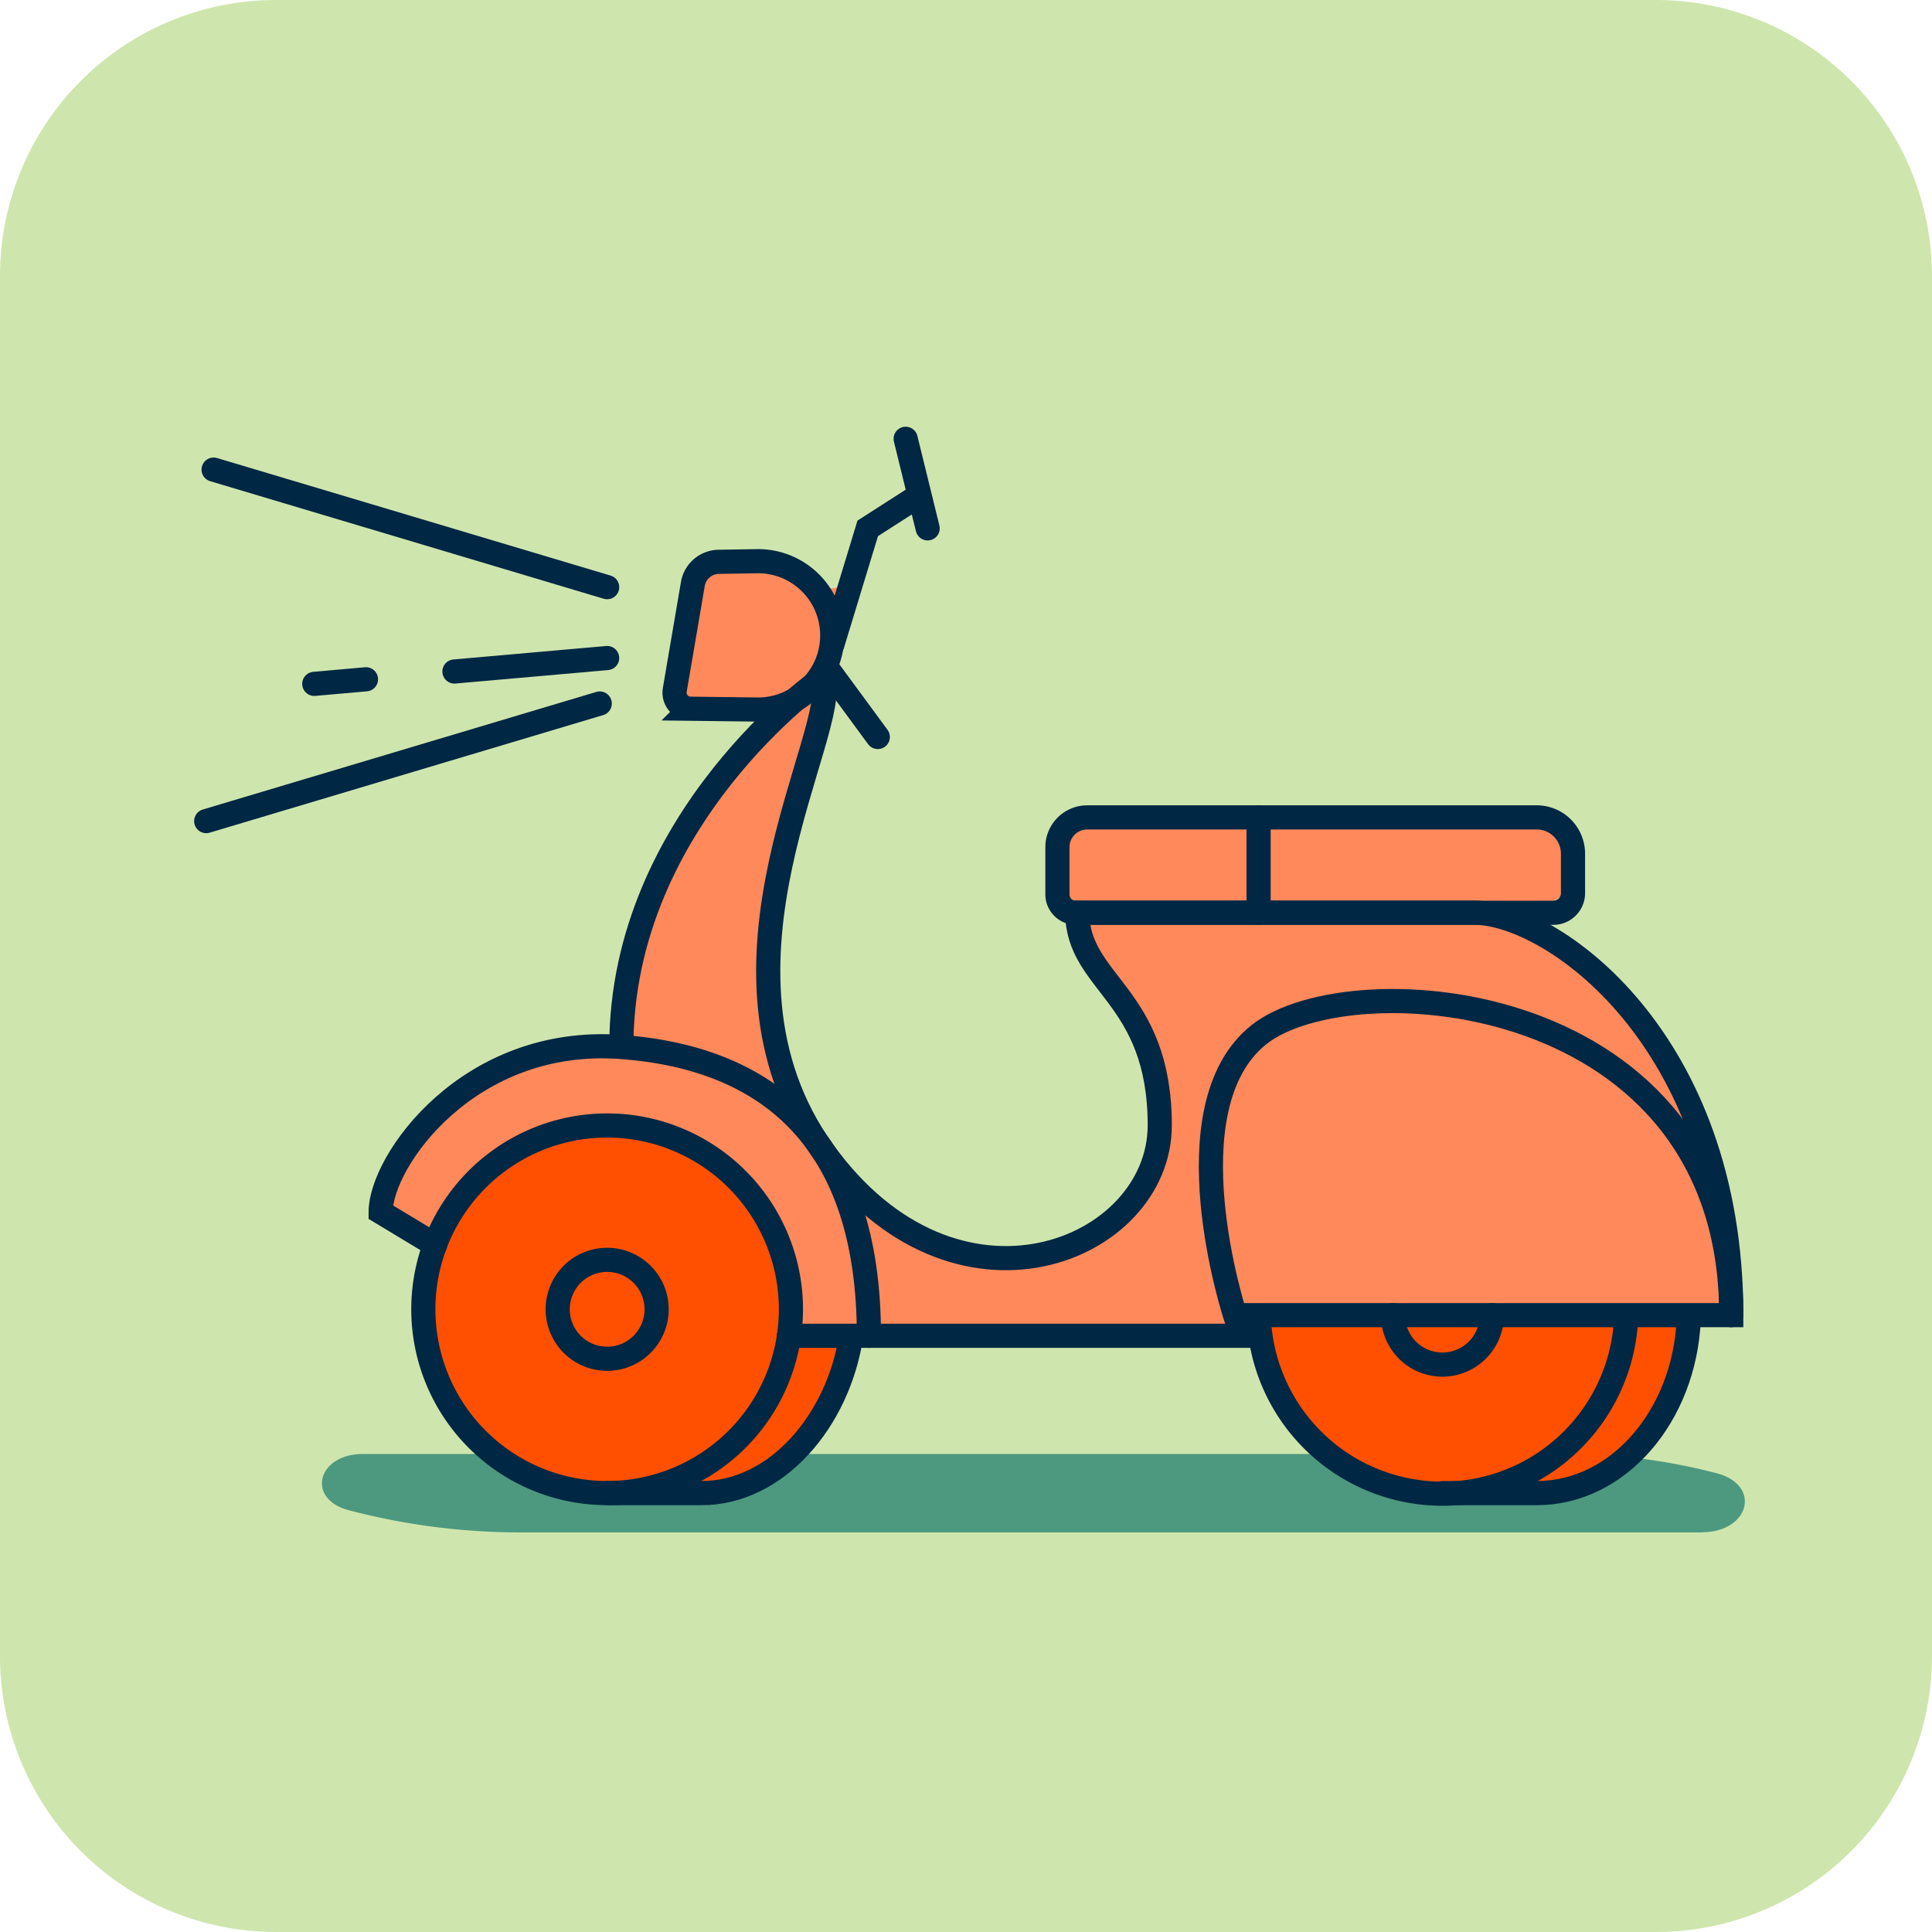 <svg id="illustration_Desplazamientos" xmlns="http://www.w3.org/2000/svg" width="60" height="60" viewBox="0 0 60 60">
  <g id="Grupo_2443" data-name="Grupo 2443" transform="translate(-842.11 -551)">
    <path id="Trazado_18300" data-name="Trazado 18300" d="M149.681,0h42.857a8.572,8.572,0,0,1,8.572,8.571V51.429A8.572,8.572,0,0,1,192.538,60H149.681a8.571,8.571,0,0,1-8.571-8.571V8.571A8.571,8.571,0,0,1,149.681,0" transform="translate(701 551)" fill="#cee6ad"/>
    <path id="Trazado_18301" data-name="Trazado 18301" d="M193.953,47.59H157.3a20.956,20.956,0,0,1-5.365-.69c-1.328-.353-.97-1.745.449-1.745H189.73a18.3,18.3,0,0,1,4.7.6c1.393.37,1.017,1.831-.472,1.831" transform="translate(701 551)" fill="#4d997f"/>
    <path id="Trazado_18302" data-name="Trazado 18302" d="M194.88,40.6h-.733a.634.634,0,0,0-.648.562c-.324,2.832-2.32,4.964-4.656,4.964H185.91a5.742,5.742,0,0,1-5.543-4.384.636.636,0,0,0-.614-.494H168.037a.636.636,0,0,0-.614.494c-.563,2.542-2.473,4.384-4.537,4.384H159.97a5.711,5.711,0,0,1-5.713-5.7,5.088,5.088,0,0,1,.239-1.534.657.657,0,0,0-.29-.717l-1.279-.784a5.342,5.342,0,0,1,1.825-3.155,7.207,7.207,0,0,1,5.031-1.945.652.652,0,0,0,.648-.613,14.257,14.257,0,0,1,3.956-8.818.64.64,0,0,0-.46-1.074l-1.4-.017a.5.5,0,0,1-.358-.188.539.539,0,0,1-.119-.392l.563-3.291a.839.839,0,0,1,.818-.7l1.16-.017a2.516,2.516,0,0,1,1.739.716l.1.136a.635.635,0,0,0,.631.222.61.61,0,0,0,.477-.427l.512-1.654.17-.119A.665.665,0,0,0,168,16.4l-1.075,3.479a.851.851,0,0,1-.051.222.648.648,0,0,0,.068.631l.768,1.023a.636.636,0,0,0-.631-.221.615.615,0,0,0-.495.494c-.1.46-.256.972-.443,1.6-.938,3.138-2.354,7.879.528,11.887,2.32,3.24,5.3,3.7,7.334,3.052a4.22,4.22,0,0,0,3.121-3.854,6.374,6.374,0,0,0-1.569-4.4,3.6,3.6,0,0,1-.955-1.978.64.64,0,0,0-.239-.443.981.981,0,0,1-.409-.751V26.73a1.59,1.59,0,0,1,1.569-1.586h12.517a1.921,1.921,0,0,1,1.91,1.927,1.039,1.039,0,0,1-.511.87.6.6,0,0,0-.307.528.635.635,0,0,0,.29.546c2.643,1.688,5.457,5.611,5.457,11.58" transform="translate(701 551)" fill="#ff895a"/>
    <path id="Trazado_18303" data-name="Trazado 18303" d="M165.572,41.292a5.675,5.675,0,1,0-5.639,5.045,5.6,5.6,0,0,0,.874-.074,5.6,5.6,0,0,0,.874.074,5.673,5.673,0,0,0,5.639-5.045Z" transform="translate(701 551)" fill="#fe5000"/>
    <path id="Trazado_18304" data-name="Trazado 18304" d="M193.471,40.963c-.13,3.02-2.19,5.41-4.72,5.41h-2.93a5.718,5.718,0,0,1-5.65-4.86c-.02-.16-.04-.32-.05-.48l11.4-.06Z" transform="translate(701 551)" fill="#fe5000"/>
    <line id="Línea_6215" data-name="Línea 6215" y1="0.01" transform="translate(892.521 591.963)" fill="#fe5000"/>
    <path id="Trazado_18305" data-name="Trazado 18305" d="M154.257,40.661a5.708,5.708,0,1,0,5.708-5.708A5.708,5.708,0,0,0,154.257,40.661Z" transform="translate(701 551)" fill="none" stroke="#002744" stroke-linecap="round" stroke-miterlimit="10" stroke-width="0.75"/>
    <path id="Trazado_18306" data-name="Trazado 18306" d="M159.965,46.37h2.93c2.317,0,4.245-2.229,4.65-4.885" transform="translate(701 551)" fill="none" stroke="#002744" stroke-linecap="round" stroke-miterlimit="10" stroke-width="0.75"/>
    <path id="Trazado_18307" data-name="Trazado 18307" d="M158.43,40.661a1.536,1.536,0,1,0,1.535-1.535A1.535,1.535,0,0,0,158.43,40.661Z" transform="translate(701 551)" fill="none" stroke="#002744" stroke-linecap="round" stroke-miterlimit="10" stroke-width="0.75"/>
    <path id="Trazado_18308" data-name="Trazado 18308" d="M180.209,41.031a5.709,5.709,0,0,0,11.4-.066" transform="translate(701 551)" fill="none" stroke="#002744" stroke-linecap="round" stroke-miterlimit="10" stroke-width="0.75"/>
    <path id="Trazado_18309" data-name="Trazado 18309" d="M185.906,46.37h2.929c2.527,0,4.59-2.393,4.721-5.4" transform="translate(701 551)" fill="none" stroke="#002744" stroke-linecap="round" stroke-miterlimit="10" stroke-width="0.75"/>
    <path id="Trazado_18310" data-name="Trazado 18310" d="M184.37,40.843a1.535,1.535,0,0,0,3.071,0" transform="translate(701 551)" fill="none" stroke="#002744" stroke-linecap="round" stroke-miterlimit="10" stroke-width="0.75"/>
    <path id="Trazado_18311" data-name="Trazado 18311" d="M154.624,38.663l-1.693-1.021c0-1.582,2.73-5.481,7.476-5.127,4.594.343,7.688,2.912,7.688,8.97" transform="translate(701 551)" fill="none" stroke="#002744" stroke-linecap="round" stroke-miterlimit="10" stroke-width="0.75"/>
    <line id="Línea_6216" data-name="Línea 6216" x1="14.588" transform="translate(866.609 592.484)" fill="none" stroke="#002744" stroke-linecap="round" stroke-miterlimit="10" stroke-width="0.75"/>
    <path id="Trazado_18312" data-name="Trazado 18312" d="M179.466,40.843s-2.109-6.447.743-8.712,14.667-1.458,14.667,8.712Z" transform="translate(701 551)" fill="none" stroke="#002744" stroke-linecap="round" stroke-miterlimit="10" stroke-width="0.75"/>
    <path id="Trazado_18313" data-name="Trazado 18313" d="M194.876,40.843c0-8.591-5.577-12.5-8-12.5H174.567c0,2.213,2.56,2.532,2.56,6.606,0,3.906-6.346,6.532-10.455.8s.579-13.077,0-14.711c0,0-6.266,4.356-6.266,11.471" transform="translate(701 551)" fill="none" stroke="#002744" stroke-linecap="round" stroke-miterlimit="10" stroke-width="0.75"/>
    <path id="Trazado_18314" data-name="Trazado 18314" d="M189.352,28.347h-14.83a.573.573,0,0,1-.573-.573V26.312a.926.926,0,0,1,.926-.927h13.96a1.127,1.127,0,0,1,1.126,1.127v1.225A.61.61,0,0,1,189.352,28.347Z" transform="translate(701 551)" fill="none" stroke="#002744" stroke-linecap="round" stroke-miterlimit="10" stroke-width="0.75"/>
    <path id="Trazado_18315" data-name="Trazado 18315" d="M164.674,22.036l-2.125-.026a.5.5,0,0,1-.484-.58l.562-3.293a.828.828,0,0,1,.8-.689l1.206-.02a2.3,2.3,0,1,1,.039,4.608Z" transform="translate(701 551)" fill="none" stroke="#002744" stroke-linecap="round" stroke-miterlimit="10" stroke-width="0.75"/>
    <line id="Línea_6217" data-name="Línea 6217" x2="1.508" y2="2.052" transform="translate(867.863 571.836)" fill="none" stroke="#002744" stroke-linecap="round" stroke-miterlimit="10" stroke-width="0.75"/>
    <path id="Trazado_18316" data-name="Trazado 18316" d="M166.958,20.022l1.1-3.613,1.508-.967" transform="translate(701 551)" fill="none" stroke="#002744" stroke-linecap="round" stroke-miterlimit="10" stroke-width="0.75"/>
    <line id="Línea_6218" data-name="Línea 6218" x2="0.683" y2="2.782" transform="translate(870.236 564.627)" fill="none" stroke="#002744" stroke-linecap="round" stroke-miterlimit="10" stroke-width="0.75"/>
    <line id="Línea_6219" data-name="Línea 6219" y2="2.962" transform="translate(881.197 576.385)" fill="none" stroke="#002744" stroke-linecap="round" stroke-miterlimit="10" stroke-width="0.75"/>
    <line id="Línea_6220" data-name="Línea 6220" x1="12.222" y1="3.651" transform="translate(848.744 565.584)" fill="none" stroke="#002744" stroke-linecap="round" stroke-miterlimit="10" stroke-width="0.75"/>
    <line id="Línea_6221" data-name="Línea 6221" y1="3.652" x2="12.222" transform="translate(848.514 572.848)" fill="none" stroke="#002744" stroke-linecap="round" stroke-miterlimit="10" stroke-width="0.75"/>
    <line id="Línea_6222" data-name="Línea 6222" y1="0.418" x2="4.742" transform="translate(856.223 571.436)" fill="none" stroke="#002744" stroke-linecap="round" stroke-miterlimit="10" stroke-width="0.75"/>
    <line id="Línea_6223" data-name="Línea 6223" y1="0.142" x2="1.606" transform="translate(851.87 572.096)" fill="none" stroke="#002744" stroke-linecap="round" stroke-miterlimit="10" stroke-width="0.75"/>
  </g>
</svg>

